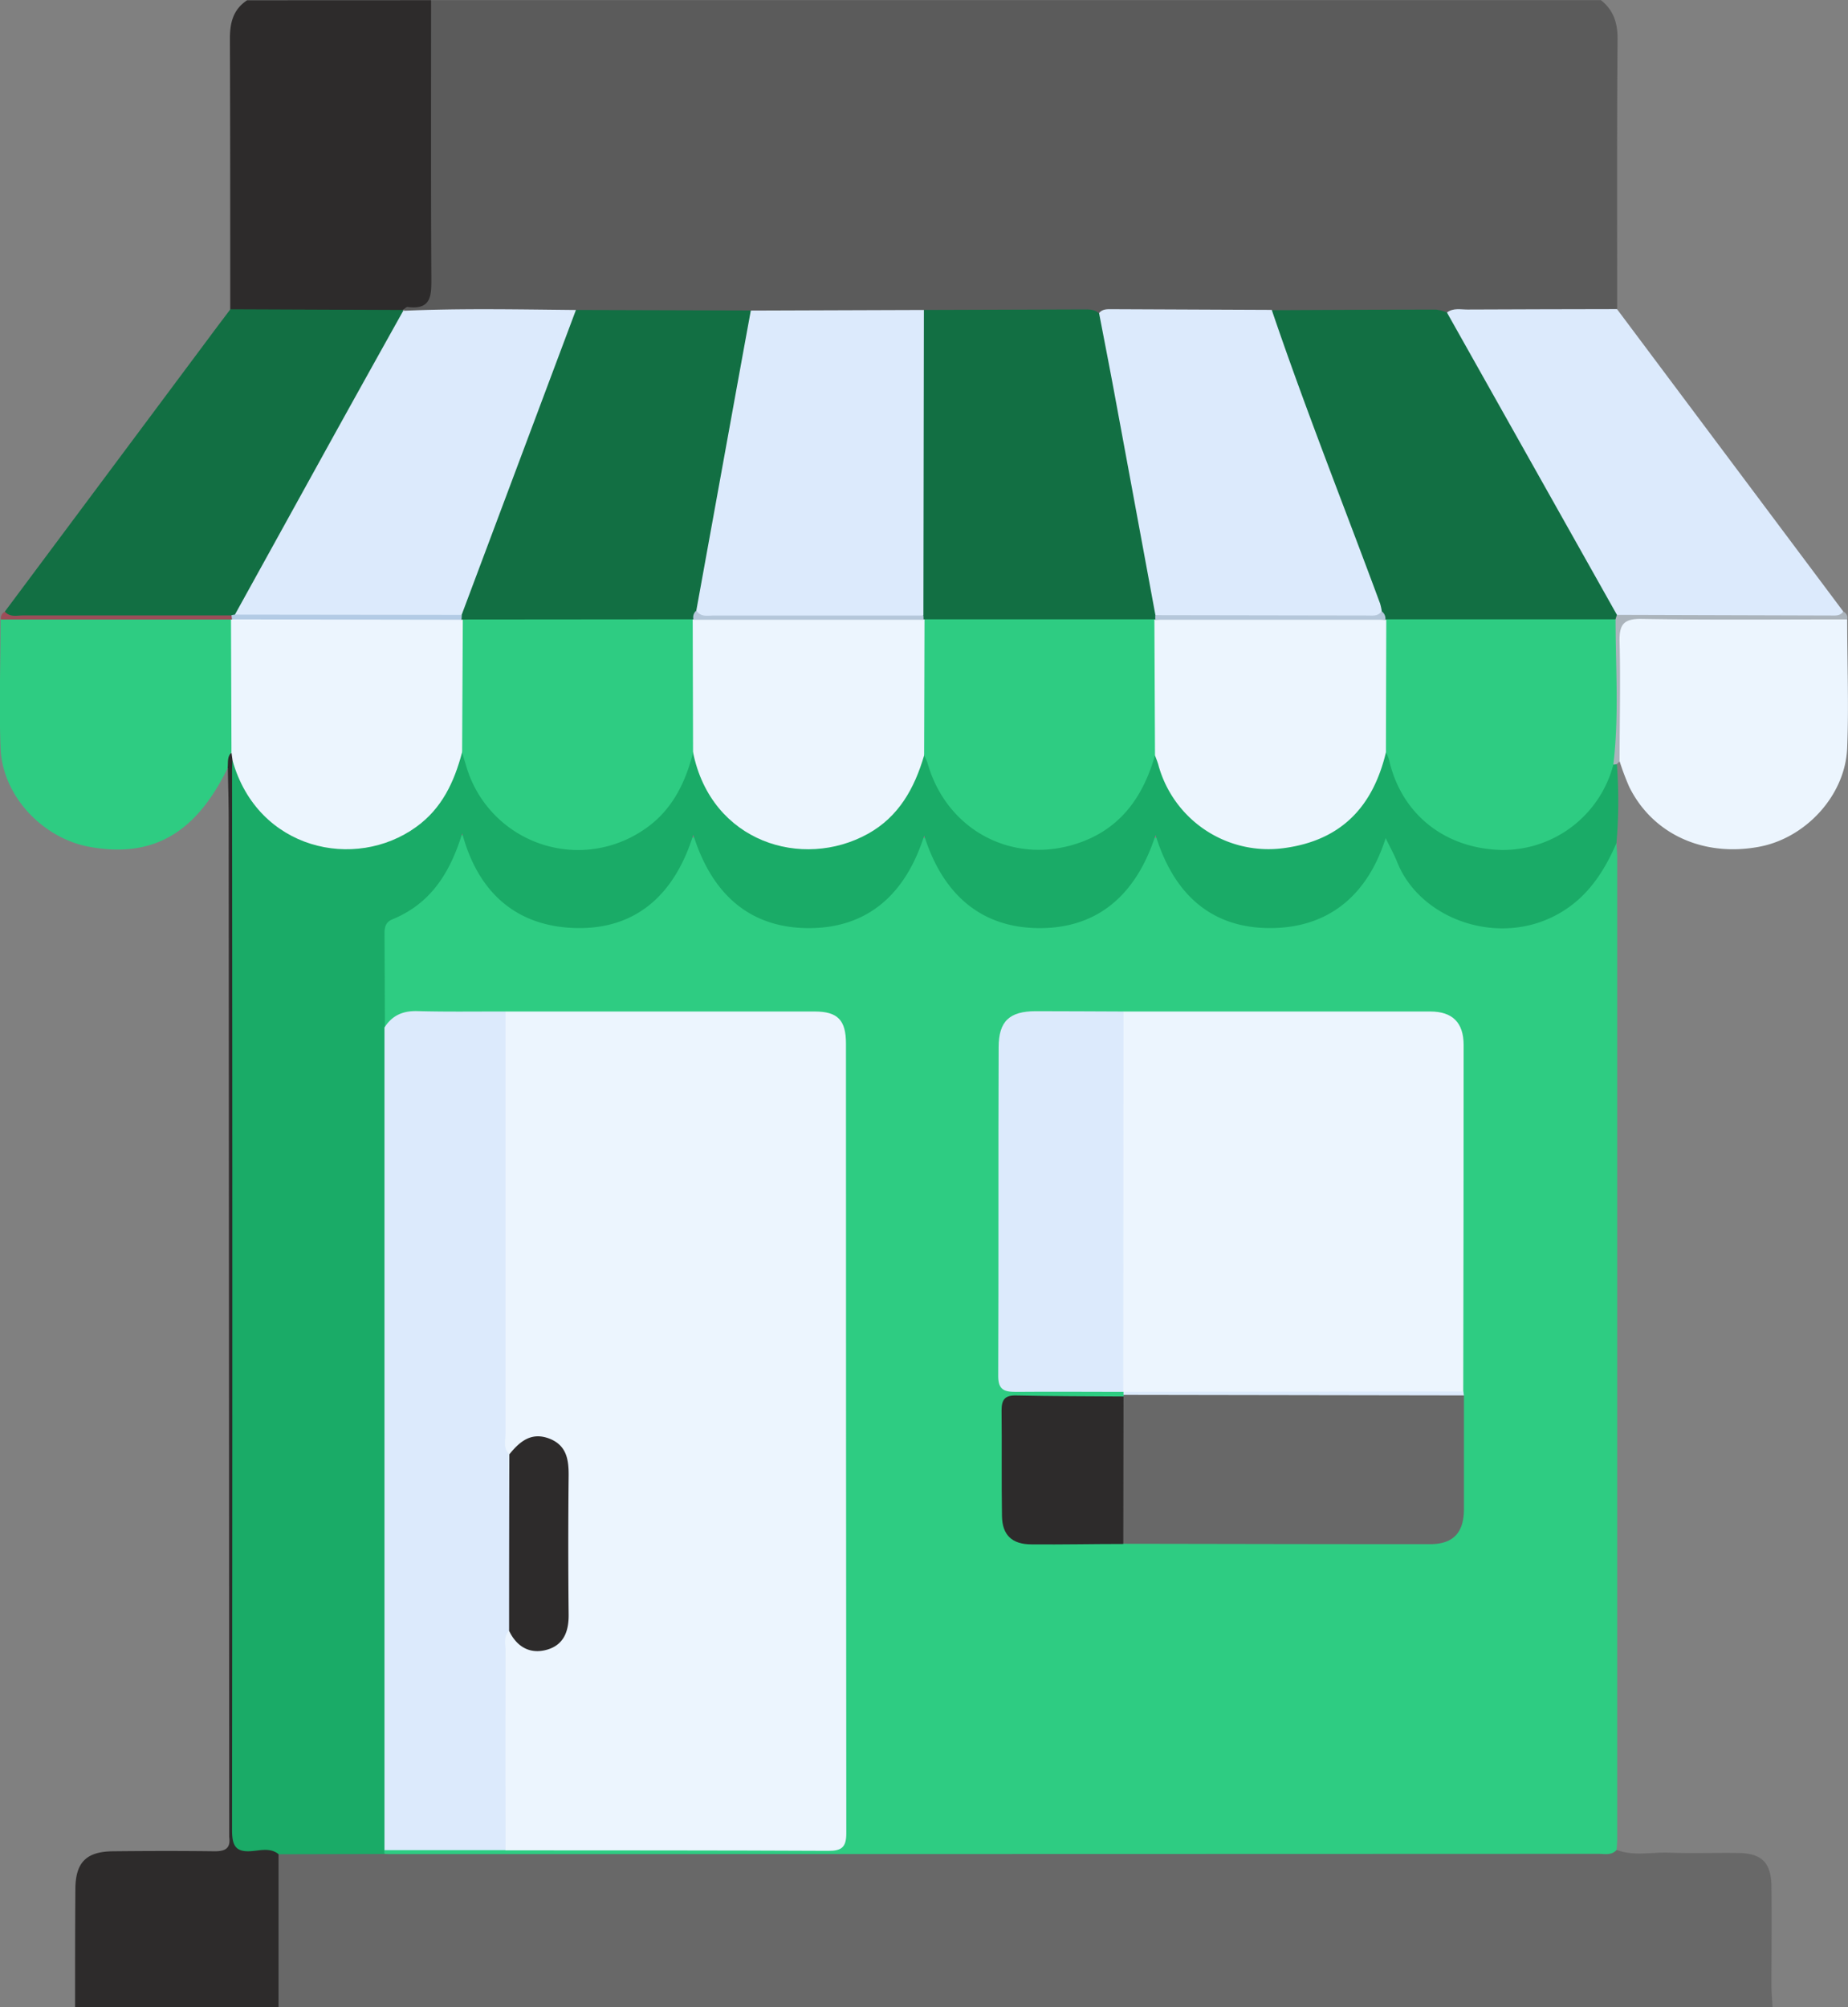 <svg width="93" height="101" fill="none" xmlns="http://www.w3.org/2000/svg">
    <rect width="100%" height="100%" fill="#808080" stroke="none"/>
    <g clip-path="url(#a)">
        <path opacity=".9" d="M80.566.008c.632.503.843 1.139.837 1.962-.037 4.539-.02 9.062-.021 13.593-.394.456-.954.353-1.462.36-2.345.037-4.689-.035-7.035.048-2.954-.114-5.908.026-8.852-.083-2.892.117-5.789-.041-8.68.093-2.954-.14-5.908.022-8.862-.089-2.878.073-5.755.054-8.635.014-2.954.028-5.886.067-8.83-.012-2.488.07-4.975.022-7.465.028a2.31 2.31 0 0 1-1.057-.162.346.346 0 0 1-.197-.3c1.04-.464 1.09-1.338 1.08-2.336-.04-3.839-.019-7.68-.011-11.52 0-.548-.085-1.126.329-1.596h58.861Z" fill="#575757"/>
        <path d="M81.354 93.092c.855.326 1.74.11 2.61.14 1.172.042 2.348 0 3.521.016 1.174.016 1.649.486 1.663 1.684.021 1.665 0 3.33 0 4.998 0 .358.035.715.055 1.072H14.017a1.407 1.407 0 0 1-.33-1.001c-.02-1.93-.02-3.86 0-5.79-.016-.33.073-.656.257-.931a1.447 1.447 0 0 1 1.008-.298c1.465 0 2.933-.065 4.396.033 7.602.018 15.206.054 22.806 0 12.715-.096 25.428 0 38.14-.053a3.19 3.19 0 0 1 1.06.13Z" fill="#686868"/>
        <path d="M21.695.008c0 4.645-.014 9.291.012 13.937 0 .886.041 1.665-1.2 1.503-.07 0-.157.103-.238.158-.244.267-.575.308-.903.312-2.297.03-4.591.038-6.894 0-.327 0-.66-.053-.886-.343 0-4.54 0-9.088-.016-13.631 0-.805.166-1.472.867-1.932l9.258-.004ZM14.018 93.305v7.697H3.778c0-1.974 0-3.947.015-5.91 0-1.364.54-1.917 1.895-1.93 1.703-.018 3.409-.022 5.12 0 .546 0 .804-.157.727-.723a667036.292 667036.292 0 0 0-.026-51.126c0-.887-.027-1.777-.043-2.66-.223-.352-.32-.666.248-.758.13.141.205.324.213.517.17 7.363.055 14.726.07 22.087.023 10.092 0 20.182 0 30.274 0 .395 0 .79.017 1.185.013.525.264.752.787.805.445.05 1.013-.093 1.217.542Z" fill="#2D2B2B"/>
        <path d="M81.355 93.092c-.258.292-.607.198-.924.198-20.238.008-40.475.012-60.712.013-.13 0-.262 0-.394-.015a.24.24 0 0 1 .112-.32c.849-.345 1.737-.17 2.608-.186 1.136-.02 2.276-.047 3.415.024 4.819-.093 9.65 0 14.461-.043 2.531-.018 2.287.268 2.289-2.254.008-12.256.008-24.514 0-36.773 0-2.438-.065-2.493-2.468-2.505-4.727-.022-9.443.057-14.164-.037a96.93 96.93 0 0 1-3.813 0c-.802-.016-1.556.096-2.245.523-.534-.058-.442-.505-.453-.825-.04-1.248-.02-2.497-.012-3.75a1.29 1.29 0 0 1 .788-1.253c1.378-.66 2.267-1.745 2.824-3.146.112-.282.138-.73.553-.712.382.016.447.428.573.724 1.212 2.84 3.904 4.202 6.787 3.426a5.232 5.232 0 0 0 3.508-2.93c.112-.237.197-.488.333-.715.313-.527.628-.53.93.01.125.23.196.491.31.724 1.064 2.064 2.809 3.158 5.074 3.146 2.265-.012 3.994-1.139 5.03-3.215.045-.089.07-.185.114-.272.154-.312.197-.778.648-.764.394.014.455.424.59.72.986 2.297 2.782 3.535 5.212 3.527 2.43-.008 4.228-1.241 5.197-3.552.122-.292.188-.695.591-.7.404-.007.5.394.62.676.8 1.952 2.222 3.108 4.298 3.495 2.336.436 4.924-.872 5.964-3.053.127-.268.197-.556.346-.817.25-.456.538-.426.81-.018.17.282.317.575.443.879.984 2.054 2.714 3.035 4.884 3.1 2.251.067 3.925-1.062 5.075-2.998.215-.363.197-.935.788-1.012.014.26.04.523.04.79V92.6c-.007.16-.016.328-.03.491Z" fill="#2ECC82"/>
        <path d="M19.343 93.1a1.512 1.512 0 0 0 0 .198l-5.318.013c-.405-.333-.894-.197-1.325-.161-.849.08-1.022-.269-1.022-1.062.018-17.77.018-35.538 0-53.307 0-.164.012-.328.02-.492.443.046.419.454.54.73 1.653 3.805 6.599 4.66 9.374 1.61a5.827 5.827 0 0 0 1.195-2.241c.075-.243.109-.537.463-.549.337.21.423.573.534.91.778 2.39 2.995 3.728 5.347 3.73 2.434 0 4.352-1.462 5.19-3.805.11-.312.05-.758.539-.837.394.255.453.705.605 1.096a5.635 5.635 0 0 0 2.058 2.573 5.617 5.617 0 0 0 3.143.979c1.14 0 2.252-.35 3.188-1a5.605 5.605 0 0 0 2.05-2.643c.12-.324.12-.738.56-.857.423.057.445.43.555.727.869 2.326 2.854 3.75 5.247 3.773a5.568 5.568 0 0 0 3.234-1.02 5.585 5.585 0 0 0 2.046-2.708c.108-.298.13-.663.522-.772.473.062.495.486.609.806 1.526 4.274 7.017 4.807 9.605 1.614.354-.431.633-.92.823-1.445.142-.395.197-.839.577-1.119.48 0 .437.413.538.695.87 2.465 2.737 3.959 5.303 3.947 2.352-.016 4.107-1.184 5.158-3.331.091-.25.225-.48.394-.683a.224.224 0 0 1 .274 0c.098 1.318.091 2.642-.022 3.959-.716 1.663-1.705 3.062-3.446 3.82-2.909 1.265-6.513-.13-7.598-2.887-.14-.355-.333-.693-.57-1.184-.931 2.932-2.928 4.521-5.802 4.527-2.873.006-4.83-1.593-5.778-4.685-.975 3.033-2.925 4.681-5.808 4.687-2.883.006-4.868-1.604-5.835-4.657-.97 3.064-2.955 4.673-5.846 4.657-2.854-.018-4.811-1.616-5.774-4.697-.985 3.158-3.027 4.8-6.007 4.69-2.822-.105-4.8-1.692-5.623-4.765-.636 2.088-1.658 3.57-3.515 4.33-.43.176-.394.54-.394.908.008 1.511.014 3.024.018 4.539.362.369.323.846.323 1.298.01 12.934.01 25.867 0 38.799-.018.45-.003.92-.35 1.292Z" fill="#1AAB67"/>
        <path d="M72.817 15.726c.32-.244.69-.148 1.038-.15 2.507-.013 5.015-.015 7.52-.021l11.39 15.221c-.1.567-.566.466-.92.466-3.386 0-6.772.057-10.153-.02-.516-.087-.735-.495-.961-.898-2.513-4.438-4.955-8.918-7.516-13.33-.22-.381-.526-.76-.398-1.268Z" fill="#DCEAFC"/>
        <path d="M92.958 31.17c0 2.16.088 4.323 0 6.478-.097 2.386-2.096 4.539-4.447 4.967-2.807.52-5.353-.651-6.523-3.023-.181-.416-.341-.84-.479-1.271a.79.79 0 0 1-.222-.533 129.38 129.38 0 0 1 0-5.991c0-.447.197-.733.717-.727 3.621.038 7.247-.067 10.87.058.03.009.058.023.084.043Z" fill="#ECF5FE"/>
        <path d="M92.959 31.17c-3.445 0-6.893.034-10.33-.025-.943-.017-1.148.298-1.124 1.17.053 2 0 4.003 0 6.006l-.152.134a.812.812 0 0 1-.17.022.45.45 0 0 1-.183-.334c.081-2.303-.133-4.612.132-6.907a.634.634 0 0 1 .233-.294l10.77.032c.225 0 .465.033.623-.198a.332.332 0 0 1 .2.395Z" fill="#ABB4BC"/>
        <path d="m11.592 15.563 8.68.035.02.044c.143.353-.046.637-.198.92-2.56 4.667-5.197 9.3-7.813 13.94-.143.256-.275.523-.567.655a1.25 1.25 0 0 1-.338.081c-3.337.04-6.671.018-10.005 0-.404 0-.961.197-1.127-.462L10.53 16.98c.352-.478.713-.948 1.063-1.417Z" fill="#126F43"/>
        <path d="M11.649 37.87c-.237.222-.156.518-.197.79-1.604 3.286-3.772 4.525-6.929 3.959-2.375-.424-4.396-2.566-4.492-4.95-.087-2.17 0-4.341 0-6.498.303-.182.638-.09.957-.093 3.228-.008 6.457-.008 9.686 0 .32 0 .654-.073.963.083.274.237.32.568.329.896a105.9 105.9 0 0 1 0 4.92c.004.33-.042.657-.317.894Z" fill="#2ECC82"/>
        <path d="M11.635 31.177H.05a.358.358 0 0 1 .197-.395c.26.292.609.188.922.188h10.487l.073.114-.094.093Z" fill="#9C4E59"/>
        <path d="m81.37 30.938-.067.219a1.105 1.105 0 0 1-.892.328c-3.427 0-6.854.09-10.28-.044a1.203 1.203 0 0 1-.338-.12 1.343 1.343 0 0 1-.445-.511 513.415 513.415 0 0 1-5.262-14.073c-.128-.357-.335-.73-.087-1.127 2.757-.012 5.505-.028 8.258-.031.192.024.38.074.56.147l8.553 15.212ZM28.985 15.598l8.804.026c.232.365.155.762.089 1.144-.806 4.636-1.696 9.256-2.577 13.88a1.328 1.328 0 0 1-.372.592 1.16 1.16 0 0 1-.33.158c-2.155.197-4.314.065-6.47.079-1.503 0-3.008.093-4.508-.063a.997.997 0 0 1-.321-.143.591.591 0 0 1-.18-.276c-.094-.48.126-.894.286-1.318 1.625-4.314 3.22-8.638 4.863-12.946.165-.418.315-.85.716-1.133ZM46.495 15.598l8.075-.027c.263 0 .521 0 .73.197.357.21.406.592.473.933.878 4.518 1.727 9.04 2.546 13.566.037.196.037.396 0 .592a.881.881 0 0 1-.143.33.885.885 0 0 1-.31.197c-.805.197-1.626.107-2.44.11-2.517.012-5.032 0-7.549 0a3.635 3.635 0 0 1-1.166-.116.824.824 0 0 1-.32-.215 1.135 1.135 0 0 1-.16-.355c-.156-.845-.079-1.695-.08-2.544-.011-3.692-.011-7.385 0-11.081.015-.547-.074-1.123.344-1.587Z" fill="#126F43"/>
        <path d="m46.495 15.598-.025 15.36c-.274.296-.638.292-.997.294-3.15 0-6.314.018-9.47-.012-.375 0-.907.136-.96-.523l1.708-9.417c.342-1.891.687-3.782 1.033-5.672l8.711-.03ZM28.984 15.598l-5.753 15.348c-.333.363-.776.302-1.195.302-3.01.008-6.022.008-9.034 0-.414 0-.867.083-1.182-.314 1.543-2.792 3.085-5.584 4.625-8.375 1.278-2.31 2.561-4.616 3.848-6.92 2.895-.128 5.794-.068 8.691-.04ZM58.145 30.952c-.692-3.75-1.386-7.5-2.08-11.249-.244-1.314-.502-2.627-.755-3.947.168-.207.394-.197.633-.197l8.057.035c1.688 4.972 3.63 9.85 5.451 14.772a3 3 0 0 1 .085.377c-.037.542-.483.475-.804.477-3.263.034-6.524.028-9.786 0a1.015 1.015 0 0 1-.801-.268Z" fill="#DCEAFC"/>
        <path d="m11.649 37.87-.024-6.693h.045c.197-.156.441-.103.666-.103h10.241c.223 0 .463-.065.656.12l.055-.02c.497 1 .47 5.807-.035 6.689-.394 1.488-1.013 2.82-2.306 3.75-3.075 2.226-7.979 1.16-9.243-3.338l-.055-.404ZM25.439 50.902h15.558c1.162 0 1.576.432 1.576 1.622 0 13.246.006 26.492.017 39.737 0 .711-.25.883-.913.879-5.412-.026-10.832-.022-16.236-.026-.347-.373-.335-.84-.337-1.299-.008-2.822-.008-5.643 0-8.464 0-.424 0-.858.27-1.223.433-.267.646.152.931.316.997.572 1.914.161 1.954-.987.086-2.495.075-4.995 0-7.49-.034-1.184-.845-1.592-1.905-1.071-.303.15-.567.495-.984.25-.306-.394-.282-.868-.282-1.324-.008-6.505-.008-13.011 0-19.517.01-.496-.024-1 .35-1.403ZM56.54 50.902h15.435c1.114 0 1.682.55 1.682 1.69 0 5.812-.007 11.624-.02 17.436-.339.348-.788.289-1.2.289-4.9.008-9.8.008-14.7 0-.42 0-.856.043-1.209-.273-.356-.408-.33-.912-.333-1.4V52.3c.006-.492-.027-.999.345-1.4Z" fill="#ECF5FE"/>
        <path d="M25.437 50.902v21.262c0 .345-.124.73.197 1.022.349.332.331.772.335 1.194a445.49 445.49 0 0 1 0 6.499c0 .422.014.864-.349 1.184-.295.3-.177.68-.177 1.026-.009 3.339-.009 6.677 0 10.015h-6.095V51.707c.393-.616.935-.845 1.658-.825 1.479.041 2.954.016 4.431.02Z" fill="#DCEAFC"/>
        <path d="M73.673 70.222v5.71c0 1.207-.547 1.775-1.711 1.775-5.14 0-10.28-.012-15.423-.02-.282-.28-.311-.643-.315-1.006a219.328 219.328 0 0 1 0-5.417c0-.36.022-.728.323-.999v-.08c.58-.135 1.17-.058 1.755-.06 4.772-.008 9.543-.008 14.312 0 .344.01.71-.075 1.06.097Z" fill="#686868"/>
        <path d="m56.539 50.902-.012 19.142c-1.8 0-3.602-.017-5.402 0-.591 0-.893-.106-.89-.801.023-5.512 0-11.024.021-16.536 0-1.326.553-1.817 1.863-1.821 1.477 0 2.95.012 4.42.016Z" fill="#DCEAFC"/>
        <path d="M56.54 70.275c0 2.474-.004 4.948-.01 7.422-1.539 0-3.079.034-4.617.02-.985 0-1.473-.464-1.489-1.429-.028-1.776 0-3.552-.02-5.316 0-.547.174-.76.733-.748 1.8.04 3.602.04 5.402.051Z" fill="#2D2B2B"/>
        <path d="m73.673 70.222-17.134-.028v-.154l17.109-.018c.002.068.01.133.025.2Z" fill="#DCEAFC"/>
        <path d="M46.506 38.015c-.481 1.648-1.275 3.086-2.833 3.947-3.287 1.82-7.877.43-8.795-4.1-.27-.24-.307-.57-.313-.895-.034-1.63-.03-3.262 0-4.892-.014-.33.093-.654.299-.912l.043.016c.058-.032.113-.093.17-.093 3.746-.024 7.492-.024 11.24 0 .057 0 .114.061.17.093l.042-.014c.459.987.445 5.944-.023 6.85Z" fill="#ECF5FE"/>
        <path d="M46.506 38.015c.008-2.283.014-4.565.02-6.848h11.568c.29.225.333.554.34.878.04 1.691.034 3.383 0 5.074 0 .324-.044.653-.31.894-.568 1.973-1.615 3.552-3.612 4.326-3.384 1.3-6.874-.476-7.845-3.977a2.454 2.454 0 0 0-.161-.347Z" fill="#2ECC82"/>
        <path d="m58.125 38.015-.031-6.846.045.016c3.86-.198 7.72-.182 11.58 0l.046-.014c.449.975.437 5.776-.018 6.688-.652 2.723-2.231 4.424-5.109 4.817a5.736 5.736 0 0 1-3.932-.873 5.755 5.755 0 0 1-2.394-3.245c-.045-.186-.122-.364-.187-.543Z" fill="#ECF5FE"/>
        <path d="m69.746 37.855.018-6.688h11.539c0 2.441.183 4.884-.114 7.32a5.751 5.751 0 0 1-2.088 3.121 5.731 5.731 0 0 1-3.567 1.163c-2.857-.077-5.028-1.831-5.634-4.553a1.975 1.975 0 0 0-.154-.363ZM34.86 31.165l.018 6.71c-.408 1.6-1.119 3.005-2.56 3.933a5.863 5.863 0 0 1-8.865-3.288c-.065-.219-.136-.438-.197-.657l.035-6.688 11.569-.01Z" fill="#2ECC82"/>
        <path d="M23.225 31.189 11.67 31.17c0-.071-.014-.14-.022-.211.056-.014.113-.024.17-.03l11.423.014-.016.245Z" fill="#B3CBE5"/>
        <path d="M69.72 31.189H58.138v-.233l10.678.018c.256 0 .532.05.713-.212a.447.447 0 0 1 .19.427ZM46.482 31.189h-11.58a.443.443 0 0 1 .144-.464c.22.343.573.25.886.25h10.54c.005.058.006.133.01.214Z" fill="#B5C7DA"/>
        <path d="M25.62 82.067c0-2.96.004-5.92.013-8.881.522-.647 1.105-1.139 2.015-.79.856.334.975 1.04.969 1.85a344.73 344.73 0 0 0 0 6.994c.011.854-.245 1.533-1.084 1.776-.838.242-1.52-.123-1.914-.95Z" fill="#2D2B2B"/>
    </g>
    <defs>
        <clipPath id="a">
            <path fill="#fff" d="M0 0h93v101H0z"/>
        </clipPath>
    </defs>
</svg>
